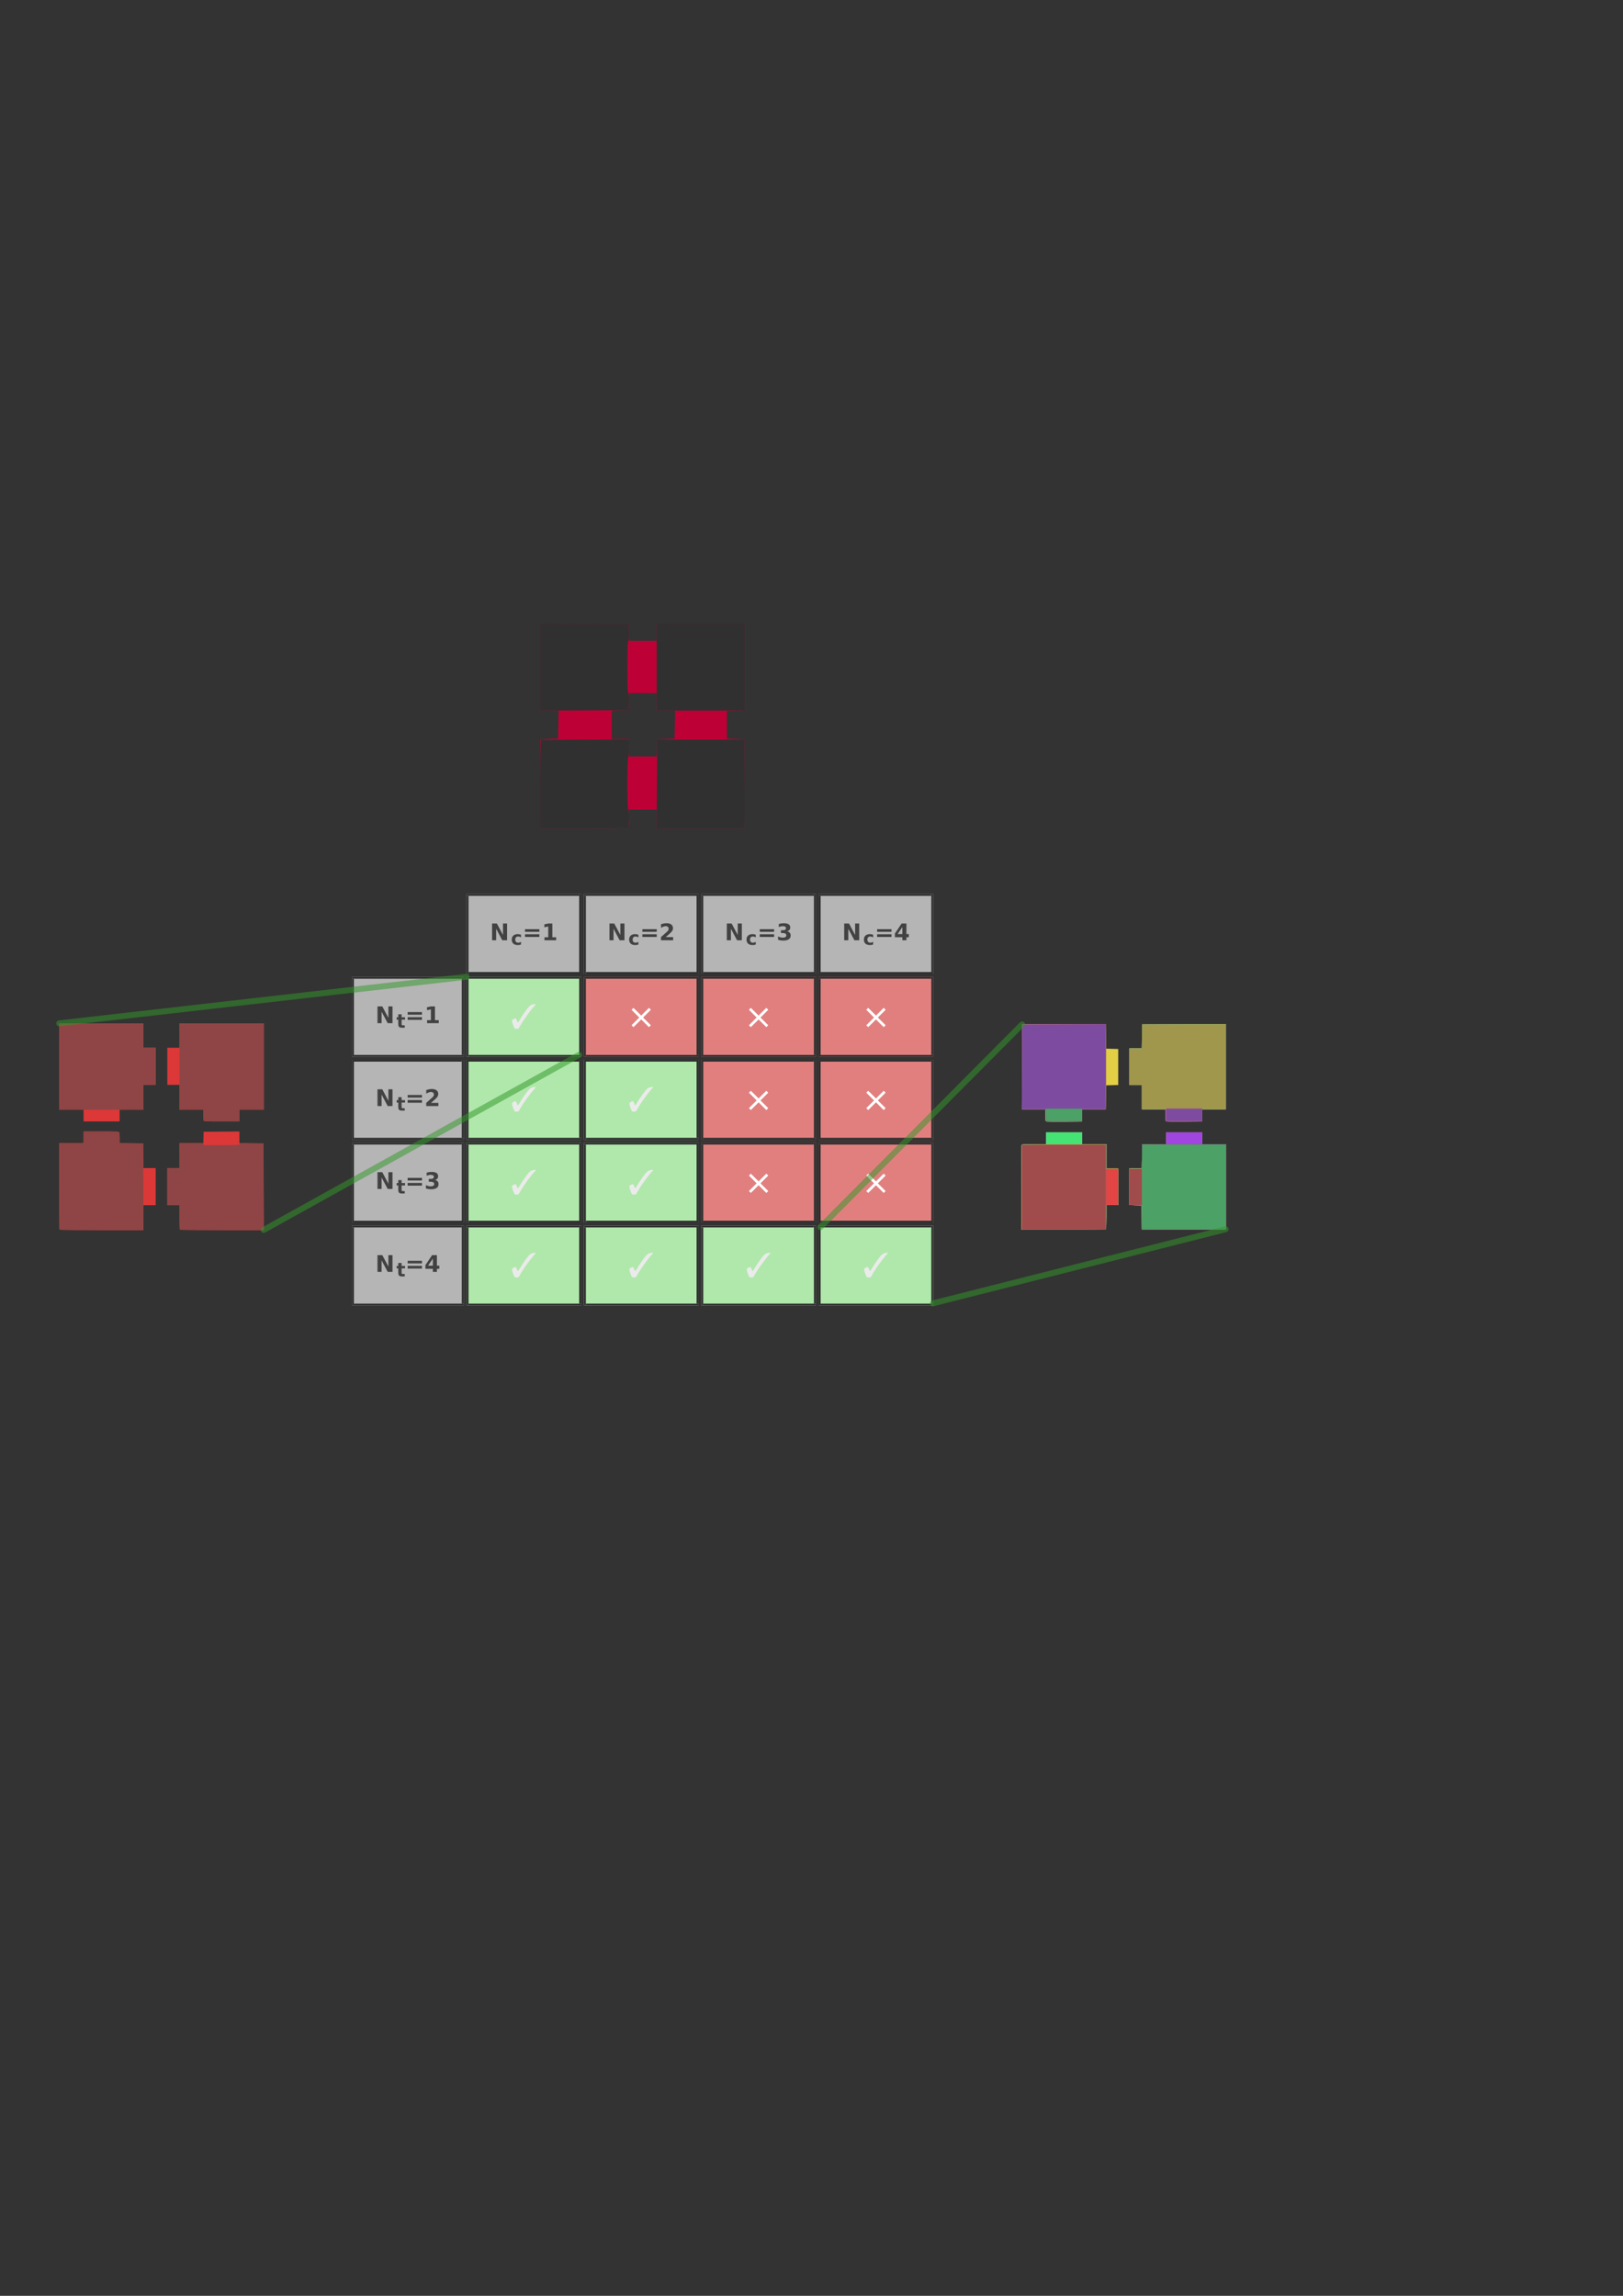 <?xml version="1.0" encoding="UTF-8" standalone="no"?>
<!-- Created with Inkscape (http://www.inkscape.org/) -->

<svg
   xmlns:dc="http://purl.org/dc/elements/1.1/"
   xmlns:cc="http://creativecommons.org/ns#"
   xmlns:rdf="http://www.w3.org/1999/02/22-rdf-syntax-ns#"
   xmlns:svg="http://www.w3.org/2000/svg"
   xmlns="http://www.w3.org/2000/svg"
   xmlns:xlink="http://www.w3.org/1999/xlink"
   xmlns:sodipodi="http://sodipodi.sourceforge.net/DTD/sodipodi-0.dtd"
   xmlns:inkscape="http://www.inkscape.org/namespaces/inkscape"
   width="210mm"
   height="297mm"
   viewBox="0 0 210 297"
   version="1.1"
   id="svg8"
   inkscape:version="0.92.4 (5da689c313, 2019-01-14)"
   sodipodi:docname="adressable.svg">
  <rect x="0" y="0" width="210" height="297" fill="#333333" stroke="none"/>
  <defs
     id="defs2">
    <g
       id="g923">
      <symbol
         id="glyph0-0"
         overflow="visible">
        <path
           id="path881"
           d="M 0.422 1.484 L 0.422 -5.922 L 4.625 -5.922 L 4.625 1.484 Z M 0.891 1.016 L 4.156 1.016 L 4.156 -5.453 L 0.891 -5.453 Z M 0.891 1.016 "
           style="stroke:none;" />
      </symbol>
      <symbol
         id="glyph0-1"
         overflow="visible">
        <path
           id="path884"
           d="M 0.766 -6.125 L 2.531 -6.125 L 4.766 -1.922 L 4.766 -6.125 L 6.266 -6.125 L 6.266 0 L 4.5 0 L 2.266 -4.203 L 2.266 0 L 0.766 0 Z M 0.766 -6.125 "
           style="stroke:none;" />
      </symbol>
      <symbol
         id="glyph0-2"
         overflow="visible">
        <path
           id="path887"
           d="M 0.891 -4.047 L 6.156 -4.047 L 6.156 -3.094 L 0.891 -3.094 Z M 0.891 -2.188 L 6.156 -2.188 L 6.156 -1.203 L 0.891 -1.203 Z M 0.891 -2.188 "
           style="stroke:none;" />
      </symbol>
      <symbol
         id="glyph0-3"
         overflow="visible">
        <path
           id="path890"
           d="M 0.984 -1.094 L 2.375 -1.094 L 2.375 -5.047 L 0.953 -4.75 L 0.953 -5.828 L 2.375 -6.125 L 3.875 -6.125 L 3.875 -1.094 L 5.266 -1.094 L 5.266 0 L 0.984 0 Z M 0.984 -1.094 "
           style="stroke:none;" />
      </symbol>
      <symbol
         id="glyph0-4"
         overflow="visible">
        <path
           id="path893"
           d="M 2.422 -1.156 L 5.125 -1.156 L 5.125 0 L 0.672 0 L 0.672 -1.156 L 2.906 -3.141 C 3.102 -3.316 3.25 -3.488 3.344 -3.656 C 3.438 -3.832 3.484 -4.016 3.484 -4.203 C 3.484 -4.492 3.383 -4.723 3.188 -4.891 C 3 -5.066 2.75 -5.156 2.438 -5.156 C 2.188 -5.156 1.914 -5.102 1.625 -5 C 1.332 -4.895 1.02 -4.738 0.688 -4.531 L 0.688 -5.875 C 1.039 -5.988 1.391 -6.078 1.734 -6.141 C 2.078 -6.203 2.422 -6.234 2.766 -6.234 C 3.492 -6.234 4.062 -6.07 4.469 -5.75 C 4.875 -5.426 5.078 -4.977 5.078 -4.406 C 5.078 -4.07 4.988 -3.758 4.812 -3.469 C 4.645 -3.176 4.285 -2.789 3.734 -2.312 Z M 2.422 -1.156 "
           style="stroke:none;" />
      </symbol>
      <symbol
         id="glyph0-5"
         overflow="visible">
        <path
           id="path896"
           d="M 3.922 -3.297 C 4.328 -3.191 4.641 -3.008 4.859 -2.75 C 5.078 -2.488 5.188 -2.148 5.188 -1.734 C 5.188 -1.129 4.953 -0.664 4.484 -0.344 C 4.016 -0.031 3.336 0.125 2.453 0.125 C 2.129 0.125 1.812 0.098 1.5 0.047 C 1.188 -0.004 0.875 -0.082 0.562 -0.188 L 0.562 -1.406 C 0.852 -1.258 1.145 -1.145 1.438 -1.062 C 1.727 -0.988 2.016 -0.953 2.297 -0.953 C 2.723 -0.953 3.047 -1.023 3.266 -1.172 C 3.484 -1.316 3.594 -1.523 3.594 -1.797 C 3.594 -2.078 3.477 -2.285 3.25 -2.422 C 3.031 -2.566 2.695 -2.641 2.25 -2.641 L 1.609 -2.641 L 1.609 -3.672 L 2.281 -3.672 C 2.676 -3.672 2.969 -3.727 3.156 -3.844 C 3.352 -3.969 3.453 -4.16 3.453 -4.422 C 3.453 -4.66 3.359 -4.844 3.172 -4.969 C 2.984 -5.094 2.719 -5.156 2.375 -5.156 C 2.113 -5.156 1.852 -5.125 1.594 -5.062 C 1.332 -5.008 1.078 -4.926 0.828 -4.812 L 0.828 -5.969 C 1.141 -6.062 1.445 -6.129 1.75 -6.172 C 2.062 -6.211 2.363 -6.234 2.656 -6.234 C 3.445 -6.234 4.039 -6.102 4.438 -5.844 C 4.832 -5.582 5.031 -5.191 5.031 -4.672 C 5.031 -4.305 4.938 -4.008 4.75 -3.781 C 4.562 -3.551 4.285 -3.391 3.922 -3.297 Z M 3.922 -3.297 "
           style="stroke:none;" />
      </symbol>
      <symbol
         id="glyph0-6"
         overflow="visible">
        <path
           id="path899"
           d="M 3.094 -4.828 L 1.359 -2.266 L 3.094 -2.266 Z M 2.828 -6.125 L 4.594 -6.125 L 4.594 -2.266 L 5.469 -2.266 L 5.469 -1.109 L 4.594 -1.109 L 4.594 0 L 3.094 0 L 3.094 -1.109 L 0.375 -1.109 L 0.375 -2.469 Z M 2.828 -6.125 "
           style="stroke:none;" />
      </symbol>
      <symbol
         id="glyph1-0"
         overflow="visible">
        <path
           id="path902"
           d="M 0.344 1.234 L 0.344 -4.938 L 3.844 -4.938 L 3.844 1.234 Z M 0.734 0.844 L 3.453 0.844 L 3.453 -4.547 L 0.734 -4.547 Z M 0.734 0.844 "
           style="stroke:none;" />
      </symbol>
      <symbol
         id="glyph1-1"
         overflow="visible">
        <path
           id="path905"
           d="M 3.688 -3.703 L 3.688 -2.703 C 3.52 -2.816 3.348 -2.898 3.172 -2.953 C 3.004 -3.016 2.832 -3.047 2.656 -3.047 C 2.312 -3.047 2.047 -2.945 1.859 -2.75 C 1.672 -2.551 1.578 -2.27 1.578 -1.906 C 1.578 -1.551 1.672 -1.273 1.859 -1.078 C 2.047 -0.879 2.312 -0.781 2.656 -0.781 C 2.852 -0.781 3.035 -0.805 3.203 -0.859 C 3.379 -0.922 3.539 -1.004 3.688 -1.109 L 3.688 -0.109 C 3.488 -0.035 3.289 0.016 3.094 0.047 C 2.895 0.078 2.695 0.094 2.5 0.094 C 1.812 0.094 1.27 -0.082 0.875 -0.438 C 0.488 -0.789 0.297 -1.281 0.297 -1.906 C 0.297 -2.539 0.488 -3.035 0.875 -3.391 C 1.27 -3.742 1.812 -3.922 2.5 -3.922 C 2.707 -3.922 2.906 -3.898 3.094 -3.859 C 3.289 -3.828 3.488 -3.773 3.688 -3.703 Z M 3.688 -3.703 "
           style="stroke:none;" />
      </symbol>
      <symbol
         id="glyph1-2"
         overflow="visible">
        <path
           id="path908"
           d="M 1.922 -4.922 L 1.922 -3.828 L 3.188 -3.828 L 3.188 -2.953 L 1.922 -2.953 L 1.922 -1.328 C 1.922 -1.148 1.957 -1.031 2.031 -0.969 C 2.102 -0.906 2.242 -0.875 2.453 -0.875 L 3.078 -0.875 L 3.078 0 L 2.031 0 C 1.551 0 1.207 -0.098 1 -0.297 C 0.801 -0.504 0.703 -0.848 0.703 -1.328 L 0.703 -2.953 L 0.094 -2.953 L 0.094 -3.828 L 0.703 -3.828 L 0.703 -4.922 Z M 1.922 -4.922 "
           style="stroke:none;" />
      </symbol>
      <symbol
         id="glyph2-0"
         overflow="visible">
        <path
           id="path911"
           d="M 3.641 -8.516 C 4.273 -8.516 4.816 -8.332 5.266 -7.969 C 5.723 -7.613 5.953 -7.145 5.953 -6.562 C 5.953 -6.258 5.879 -5.945 5.734 -5.625 C 5.598 -5.312 5.457 -5.055 5.312 -4.859 C 5.164 -4.672 4.941 -4.383 4.641 -4 C 4.211 -3.469 3.938 -2.82 3.812 -2.062 L 3.609 -2.062 C 3.609 -2.219 3.613 -2.363 3.625 -2.5 C 3.633 -2.633 3.656 -2.773 3.688 -2.922 C 3.719 -3.066 3.742 -3.176 3.766 -3.25 C 3.785 -3.32 3.828 -3.441 3.891 -3.609 C 3.953 -3.773 3.988 -3.879 4 -3.922 C 4.02 -3.973 4.078 -4.094 4.172 -4.281 C 4.266 -4.477 4.316 -4.602 4.328 -4.656 C 4.641 -5.375 4.797 -6.031 4.797 -6.625 C 4.797 -7.039 4.66 -7.395 4.391 -7.688 C 4.129 -7.988 3.812 -8.141 3.438 -8.141 C 3.125 -8.141 2.844 -8.055 2.594 -7.891 C 2.352 -7.734 2.234 -7.555 2.234 -7.359 C 2.234 -7.273 2.312 -7.133 2.469 -6.938 C 2.633 -6.738 2.719 -6.566 2.719 -6.422 C 2.719 -6.273 2.672 -6.148 2.578 -6.047 C 2.484 -5.953 2.359 -5.906 2.203 -5.906 C 1.797 -5.906 1.594 -6.164 1.594 -6.688 C 1.594 -7.207 1.785 -7.641 2.172 -7.984 C 2.566 -8.336 3.055 -8.516 3.641 -8.516 Z M 3.734 -1.25 C 3.91 -1.25 4.066 -1.176 4.203 -1.031 C 4.336 -0.895 4.406 -0.734 4.406 -0.547 C 4.406 -0.359 4.336 -0.203 4.203 -0.078 C 4.078 0.035 3.914 0.094 3.719 0.094 C 3.531 0.094 3.375 0.035 3.25 -0.078 C 3.125 -0.203 3.062 -0.359 3.062 -0.547 C 3.062 -0.742 3.125 -0.91 3.25 -1.047 C 3.375 -1.18 3.535 -1.25 3.734 -1.25 Z M 7.125 -9.438 L 7.125 0.891 L 0.422 0.891 L 0.422 -9.438 Z M 6.516 -8.922 L 1.047 -8.922 L 1.047 0.484 L 6.516 0.484 Z M 6.516 -8.922 "
           style="stroke:none;" />
      </symbol>
      <symbol
         id="glyph2-1"
         overflow="visible">
        <path
           id="path914"
           d="M 0.422 -2.781 C 0.422 -3 0.582 -3.191 0.906 -3.359 C 1.227 -3.535 1.488 -3.625 1.688 -3.625 C 1.812 -3.625 1.91 -3.539 1.984 -3.375 L 2.344 -2.484 C 2.426 -2.273 2.508 -2.172 2.594 -2.172 C 2.656 -2.172 2.758 -2.297 2.906 -2.547 C 3.613 -3.734 4.352 -4.875 5.125 -5.969 C 5.895 -7.07 6.523 -7.844 7.016 -8.281 C 7.223 -8.469 7.516 -8.613 7.891 -8.719 C 8.273 -8.82 8.656 -8.875 9.031 -8.875 L 9.078 -8.875 L 9.078 -8.672 C 8.141 -7.672 7.051 -6.312 5.812 -4.594 C 4.582 -2.875 3.629 -1.383 2.953 -0.125 C 2.879 0 2.785 0.078 2.672 0.109 C 2.555 0.148 2.344 0.172 2.031 0.172 C 1.77 0.172 1.598 0.156 1.516 0.125 C 1.441 0.102 1.379 0.047 1.328 -0.047 C 1.098 -0.516 0.891 -1.02 0.703 -1.562 C 0.516 -2.113 0.422 -2.52 0.422 -2.781 Z M 0.422 -2.781 "
           style="stroke:none;" />
      </symbol>
      <symbol
         id="glyph3-0"
         overflow="visible">
        <path
           id="path917"
           d="M 0.625 2.219 L 0.625 -8.875 L 6.922 -8.875 L 6.922 2.219 Z M 1.328 1.531 L 6.219 1.531 L 6.219 -8.172 L 1.328 -8.172 Z M 1.328 1.531 "
           style="stroke:none;" />
      </symbol>
      <symbol
         id="glyph3-1"
         overflow="visible">
        <path
           id="path920"
           d="M 8.812 -6.781 L 5.969 -3.938 L 8.812 -1.109 L 8.109 -0.422 L 5.281 -3.25 L 2.438 -0.422 L 1.734 -1.109 L 4.562 -3.938 L 1.734 -6.781 L 2.438 -7.484 L 5.281 -4.656 L 8.109 -7.484 Z M 8.812 -6.781 "
           style="stroke:none;" />
      </symbol>
    </g>
  </defs>
  <sodipodi:namedview
     id="base"
     pagecolor="#ffffff"
     bordercolor="#666666"
     borderopacity="1.0"
     inkscape:pageopacity="0.0"
     inkscape:pageshadow="2"
     inkscape:zoom="1.979899"
     inkscape:cx="419.31116"
     inkscape:cy="578.26544"
     inkscape:document-units="mm"
     inkscape:current-layer="g1229"
     showgrid="false"
     inkscape:window-width="1920"
     inkscape:window-height="1043"
     inkscape:window-x="295"
     inkscape:window-y="1440"
     inkscape:window-maximized="1" />
  <g
     inkscape:label="Layer 1"
     inkscape:groupmode="layer"
     id="layer1">
    <g
       id="surface6486"
       transform="matrix(0.353,0,0,0.353,69.895,80.647)">
      <path
         id="path815"
         d="M 0,58.863 V 42.73 l 0.758,-0.176 c 0.414,-0.094 1.891,-0.211 3.277,-0.258 l 2.523,-0.086 0.094,-5.129 0.09,-5.129 H 0 V 0 l 16.227,0.086 16.227,0.09 0.098,3.109 0.094,3.109 H 42.711 V 0.008 h 32.281 V 31.93 l -3.277,0.098 -3.277,0.094 v 10.09 l 3.191,0.168 3.195,0.168 0.09,16.227 L 75,75 H 42.711 V 68.273 H 32.621 v 2.715 C 32.621,75.438 34.434,75 15.961,75 H 0 Z m 42.781,-13.203 0.098,-3.113 3.191,-0.168 3.195,-0.168 0.188,-10.258 H 42.711 V 25.566 H 32.645 l -0.094,3.109 -0.098,3.109 -3.113,0.098 -3.109,0.098 v 10.398 h 6.391 v 6.391 h 10.062 z m 0,0"
         style="fill:#bd0035;fill-opacity:1;fill-rule:nonzero;stroke:none"
         inkscape:connector-curvature="0" />
      <path
         id="path817"
         d="M 0,58.859 C 0,49.98 0.113,42.703 0.254,42.688 0.391,42.672 7.73,42.637 16.562,42.605 l 16.059,-0.059 v 3.09 c 0,1.703 -0.152,3.188 -0.336,3.301 -0.461,0.285 -0.461,19.336 0,19.336 0.449,0 0.438,5.234 -0.012,6.074 C 31.938,74.98 31.398,75 15.961,75 H 0 Z m 42.789,-0.066 0.09,-16.207 H 74.824 L 74.914,58.793 75,75 H 42.703 Z M 0,15.98 V 0 l 16.227,0.086 16.227,0.09 0.098,3.109 c 0.059,1.988 -0.031,3.109 -0.254,3.109 -0.234,0 -0.348,3.188 -0.348,9.586 0,6.395 0.113,9.586 0.348,9.586 0.223,0 0.312,1.121 0.254,3.109 L 32.453,31.785 16.227,31.875 0,31.961 Z m 42.711,0 V 0.008 h 32.281 V 31.953 h -32.281 z m 0,0"
         style="fill:#303030;fill-opacity:1;fill-rule:nonzero;stroke:none"
         inkscape:connector-curvature="0" />
    </g>
    <g
       id="surface7819"
       transform="matrix(0.353,0,0,0.353,7.658,132.386)">
      <path
         id="path831"
         d="M 0.129,75.645 C 0.059,75.574 0,68.406 0,59.715 V 43.91 h 8.938 v -4.273 h 6.488 c 5.738,0 6.5,0.035 6.605,0.309 0.066,0.168 0.117,1.129 0.117,2.133 v 1.824 l 4.324,0.055 4.324,0.051 0.051,4.516 0.051,4.52 h 4.465 v 13.602 h -4.469 V 75.773 H 15.574 c -8.422,0 -15.375,-0.059 -15.445,-0.129 z m 44.105,0 c -0.07,-0.07 -0.129,-2.125 -0.129,-4.566 v -4.434 h -4.469 V 53.043 h 4.469 v -9.133 h 8.73 l 0.055,-2.09 0.055,-2.086 6.559,-0.051 6.555,-0.051 v 4.27 l 4.422,0.055 4.422,0.051 L 74.949,59.891 75,75.773 H 59.684 c -8.426,0 -15.379,-0.059 -15.449,-0.129 z M 8.938,33.809 V 31.672 H 0 V 0 h 30.895 v 8.938 h 4.469 v 13.602 h -4.469 v 9.133 h -8.746 v 4.273 H 8.938 Z m 44.027,1.828 C 52.902,35.469 52.848,34.508 52.848,33.5 v -1.828 h -8.742 v -9.133 h -4.469 V 8.938 h 4.469 V 0 h 30.891 v 31.672 h -8.938 v 4.273 h -6.488 c -5.734,0 -6.5,-0.035 -6.605,-0.309 z m 0,0"
         style="fill:#dc3838;fill-opacity:1;fill-rule:nonzero;stroke:none"
         inkscape:connector-curvature="0" />
      <path
         id="path833"
         d="M 0.129,75.645 C 0.059,75.574 0,68.406 0,59.715 V 43.91 h 8.938 v -4.273 h 6.488 c 5.738,0 6.5,0.035 6.605,0.309 0.066,0.168 0.117,1.129 0.117,2.133 v 1.824 l 4.324,0.055 4.324,0.051 0.047,15.883 0.051,15.883 h -15.316 c -8.426,0 -15.379,-0.059 -15.449,-0.129 z m 44.105,0 c -0.07,-0.07 -0.129,-2.125 -0.129,-4.566 v -4.434 h -4.469 V 53.043 h 4.469 v -9.133 h 4.371 c 4.25,0 4.371,0.012 4.371,0.391 0,0.387 0.098,0.391 6.656,0.34 6.227,-0.047 6.652,-0.07 6.625,-0.395 C 66.105,43.926 66.395,43.906 70.5,43.957 l 4.402,0.051 0.047,15.883 L 75,75.773 H 59.684 c -8.426,0 -15.379,-0.059 -15.449,-0.129 z M 52.965,35.637 C 52.902,35.469 52.848,34.508 52.848,33.5 V 31.672 H 44.105 V 0 h 30.891 v 31.672 h -8.938 v 4.273 h -6.488 c -5.734,0 -6.5,-0.035 -6.605,-0.309 z M 0,15.836 V 0 h 30.895 v 8.938 h 4.469 v 13.602 h -4.469 v 9.133 H 0 Z m 0,0"
         style="fill:#8f4545;fill-opacity:1;fill-rule:nonzero;stroke:none"
         inkscape:connector-curvature="0" />
    </g>
    <g
       id="surface9039"
       transform="matrix(0.353,0,0,0.353,132.132,132.482)">
      <path
         id="path847"
         d="M 0,59.977 C 0,51.586 0.062,44.559 0.137,44.359 0.258,44.051 0.875,44 4.699,44 H 9.117 V 39.668 H 22.34 V 44 h 8.891 v 8.891 H 35.562 v 13.449 h -4.332 v 4.086 c 0,2.246 -0.062,4.246 -0.137,4.445 -0.125,0.324 -1.715,0.359 -15.617,0.359 H 0 Z m 44.172,10.867 -0.062,-4.391 -2.223,-0.062 -2.223,-0.066 v -13.434 h 4.551 l 0.062,-4.387 0.062,-4.391 4.387,-0.062 4.391,-0.059 v -4.324 h 13.219 V 44 H 75 V 75.23 H 44.234 Z M 9.047,35.645 C 8.961,35.559 8.891,34.531 8.891,33.363 V 31.234 H 0.227 L 0.344,0.117 30.992,0 l 0.125,9.008 2.223,0.066 2.223,0.062 v 13.191 l -2.223,0.062 -2.223,0.066 -0.062,4.391 -0.062,4.387 h -8.637 l -0.062,2.223 -0.066,2.223 -6.512,0.059 c -3.582,0.035 -6.582,-0.008 -6.668,-0.094 z m 43.996,0 c -0.086,-0.086 -0.156,-1.113 -0.156,-2.281 V 31.234 H 44.227 V 22.344 h -4.562 V 8.895 h 4.551 l 0.062,-4.391 0.062,-4.387 L 59.668,0.059 75,0 v 31.234 h -8.645 l -0.133,4.445 -6.512,0.059 c -3.582,0.035 -6.582,-0.008 -6.668,-0.094 z m 0,0"
         style="fill:#e3cf45;fill-opacity:1;fill-rule:nonzero;stroke:none"
         inkscape:connector-curvature="0" />
      <path
         id="path849"
         d="M 0,59.977 C 0,51.586 0.062,44.559 0.137,44.359 0.258,44.051 0.875,44 4.699,44 H 9.117 V 39.668 H 22.34 V 44 h 8.891 v 9.117 H 35.562 v 13.223 h -4.332 v 4.086 c 0,2.246 -0.062,4.246 -0.137,4.445 -0.125,0.324 -1.715,0.359 -15.617,0.359 H 0 Z m 44.172,10.867 -0.062,-4.391 -2.223,-0.062 -2.223,-0.066 v -13.434 h 4.551 l 0.062,-4.387 0.062,-4.391 4.387,-0.062 4.391,-0.059 v -4.324 h 13.219 V 44 H 75 V 75.23 H 44.234 Z M 9.047,35.645 C 8.961,35.559 8.891,34.531 8.891,33.363 V 31.234 H 0.227 L 0.344,0.117 30.938,0 31.102,7.891 c 0.094,4.336 0.094,11.367 0,15.617 L 30.938,31.234 h -8.582 l -0.062,2.223 -0.066,2.223 -6.512,0.059 c -3.582,0.035 -6.582,-0.008 -6.668,-0.094 z m 43.996,0 c -0.086,-0.086 -0.156,-1.113 -0.156,-2.281 V 31.234 H 44.227 V 22.344 h -4.562 V 8.895 h 4.551 l 0.062,-4.391 0.062,-4.387 L 59.668,0.059 75,0 v 31.234 h -8.645 l -0.133,4.445 -6.512,0.059 c -3.582,0.035 -6.582,-0.008 -6.668,-0.094 z m 0,0"
         style="fill:#a145e1;fill-opacity:1;fill-rule:nonzero;stroke:none"
         inkscape:connector-curvature="0" />
      <path
         id="path851"
         d="M 0,59.977 C 0,51.586 0.062,44.559 0.137,44.359 0.258,44.051 0.875,44 4.699,44 H 9.117 V 39.668 H 22.34 V 44 h 8.891 v 9.117 H 35.562 v 13.223 h -4.332 v 4.086 c 0,2.246 -0.062,4.246 -0.137,4.445 -0.125,0.324 -1.715,0.359 -15.617,0.359 H 0 Z m 44.172,10.867 -0.062,-4.391 -2.223,-0.062 -2.223,-0.066 v -13.434 h 4.551 l 0.062,-4.387 0.062,-4.391 15.328,-0.059 L 75,43.996 V 75.23 H 44.234 Z M 9.047,35.645 C 8.961,35.559 8.891,34.531 8.891,33.363 V 31.234 H 0.227 L 0.344,0.117 30.938,0 31.102,7.891 c 0.094,4.336 0.094,11.367 0,15.617 L 30.938,31.234 h -8.582 l -0.062,2.223 -0.066,2.223 -6.512,0.059 c -3.582,0.035 -6.582,-0.008 -6.668,-0.094 z M 53.117,33.398 V 31.234 H 44.227 V 22.344 h -4.562 V 8.895 h 4.551 l 0.062,-4.391 0.062,-4.387 L 59.668,0.059 75,0 v 31.234 h -8.664 v 4.332 h -13.219 z m 0,0"
         style="fill:#45e373;fill-opacity:1;fill-rule:nonzero;stroke:none"
         inkscape:connector-curvature="0" />
      <path
         id="path853"
         d="M 0,59.977 C 0,51.586 0.062,44.559 0.137,44.359 0.262,44.035 1.852,44 15.754,44 h 15.477 v 9.117 H 35.562 v 13.223 h -4.332 v 4.086 c 0,2.246 -0.062,4.246 -0.137,4.445 -0.125,0.324 -1.715,0.359 -15.617,0.359 H 0 Z m 44.172,10.867 -0.062,-4.391 -2.223,-0.062 -2.223,-0.066 v -13.434 h 4.551 l 0.062,-4.387 0.062,-4.391 15.328,-0.059 L 75,43.996 V 75.23 H 44.234 Z M 9.047,35.645 C 8.961,35.559 8.891,34.531 8.891,33.363 V 31.234 H 0.227 L 0.344,0.117 30.938,0 31.102,7.891 c 0.094,4.336 0.094,11.367 0,15.617 L 30.938,31.234 h -8.582 l -0.062,2.223 -0.066,2.223 -6.512,0.059 c -3.582,0.035 -6.582,-0.008 -6.668,-0.094 z M 53.117,33.398 V 31.234 H 44.227 V 22.344 h -4.562 V 8.895 h 4.551 l 0.062,-4.391 0.062,-4.387 L 59.668,0.059 75,0 v 31.234 h -8.664 v 4.332 h -13.219 z m 0,0"
         style="fill:#a1974c;fill-opacity:1;fill-rule:nonzero;stroke:none"
         inkscape:connector-curvature="0" />
      <path
         id="path855"
         d="M 0.227,59.73 V 44.227 h 30.777 v 8.891 H 35.562 v 13.223 h -4.559 v 8.891 H 0.227 Z m 44,11.055 v -4.445 h -4.562 V 53.117 h 4.551 l 0.062,-4.5 0.062,-4.504 15.328,-0.059 L 75,43.996 V 75.23 H 44.227 Z M 9.117,33.398 V 31.234 H 0.227 L 0.344,0.117 15.672,0.059 31.004,0 v 31.234 h -8.664 v 4.332 H 9.117 Z m 44,-0.113 v -2.277 h 13.219 v 4.559 h -13.219 z m 0,0"
         style="fill:#e34545;fill-opacity:1;fill-rule:nonzero;stroke:none"
         inkscape:connector-curvature="0" />
      <path
         id="path857"
         d="M 0.227,59.73 V 44.227 H 31.004 V 75.23 H 0.227 Z m 44,11.055 v -4.445 h -4.562 V 53.117 h 4.551 l 0.062,-4.5 0.062,-4.504 15.328,-0.059 L 75,43.996 V 75.23 H 44.227 Z M 9.117,33.398 V 31.234 H 0.227 L 0.344,0.117 15.672,0.059 31.004,0 v 31.234 h -8.664 v 4.332 H 9.117 Z m 44,-0.113 v -2.277 h 13.219 v 4.559 h -13.219 z m 0,0"
         style="fill:#7d4ca1;fill-opacity:1;fill-rule:nonzero;stroke:none"
         inkscape:connector-curvature="0" />
      <path
         id="path859"
         d="M 0.227,59.73 V 44.227 H 31.004 V 75.23 H 0.227 Z m 44,11.055 v -4.445 h -4.562 V 53.117 h 4.551 l 0.062,-4.5 0.062,-4.504 15.328,-0.008 L 75,44.098 V 75.23 H 44.227 Z m -35.109,-37.5 v -2.277 h 13.223 v 4.559 H 9.117 Z m 0,0"
         style="fill:#4ca166;fill-opacity:1;fill-rule:nonzero;stroke:none"
         inkscape:connector-curvature="0" />
      <path
         id="path861"
         d="M 0.227,59.73 V 44.227 H 31.004 V 75.23 H 0.227 Z m 39.438,0 v -6.613 h 4.562 v 13.223 h -4.562 z m 0,0"
         style="fill:#a14c4c;fill-opacity:1;fill-rule:nonzero;stroke:none"
         inkscape:connector-curvature="0" />
    </g>
    <g
       id="surface34702"
       transform="matrix(0.353,0,0,0.353,45.546,115.642)">
      <path
         id="path927"
         d="M 42,29.328 H 83.973 V 0 H 42 Z m 0,0"
         style="fill:#b5b5b5;fill-opacity:1;fill-rule:nonzero;stroke:none"
         inkscape:connector-curvature="0" />
      <path
         id="path929"
         d="M 42,0.699 H 83.273 V 0 H 42 Z m 0,0"
         style="fill:#2e2e2e;fill-opacity:1;fill-rule:nonzero;stroke:none"
         inkscape:connector-curvature="0" />
      <path
         id="path931"
         d="m 83.273,28.629 h 0.699 V 0 h -0.699 z m 0,0"
         style="fill:#2e2e2e;fill-opacity:1;fill-rule:nonzero;stroke:none"
         inkscape:connector-curvature="0" />
      <path
         id="path933"
         d="M 42.699,29.332 H 83.973 V 28.633 H 42.699 Z m 0,0"
         style="fill:#2e2e2e;fill-opacity:1;fill-rule:nonzero;stroke:none"
         inkscape:connector-curvature="0" />
      <path
         id="path935"
         d="m 42,29.332 h 0.699 V 0.703 H 42 Z m 0,0"
         style="fill:#2e2e2e;fill-opacity:1;fill-rule:nonzero;stroke:none"
         inkscape:connector-curvature="0" />
      <path
         id="path937"
         d="M 85.023,29.328 H 126.996 V 0 H 85.023 Z m 0,0"
         style="fill:#b5b5b5;fill-opacity:1;fill-rule:nonzero;stroke:none"
         inkscape:connector-curvature="0" />
      <path
         id="path939"
         d="M 85.023,0.699 H 126.297 V 0 H 85.023 Z m 0,0"
         style="fill:#2e2e2e;fill-opacity:1;fill-rule:nonzero;stroke:none"
         inkscape:connector-curvature="0" />
      <path
         id="path941"
         d="m 126.297,28.629 h 0.699 V 0 h -0.699 z m 0,0"
         style="fill:#2e2e2e;fill-opacity:1;fill-rule:nonzero;stroke:none"
         inkscape:connector-curvature="0" />
      <path
         id="path943"
         d="M 85.723,29.332 H 126.996 V 28.633 H 85.723 Z m 0,0"
         style="fill:#2e2e2e;fill-opacity:1;fill-rule:nonzero;stroke:none"
         inkscape:connector-curvature="0" />
      <path
         id="path945"
         d="m 85.023,29.332 h 0.699 V 0.703 h -0.699 z m 0,0"
         style="fill:#2e2e2e;fill-opacity:1;fill-rule:nonzero;stroke:none"
         inkscape:connector-curvature="0" />
      <path
         id="path947"
         d="m 128.047,29.328 h 41.973 V 0 h -41.973 z m 0,0"
         style="fill:#b5b5b5;fill-opacity:1;fill-rule:nonzero;stroke:none"
         inkscape:connector-curvature="0" />
      <path
         id="path949"
         d="m 128.047,0.699 h 41.273 V 0 h -41.273 z m 0,0"
         style="fill:#2e2e2e;fill-opacity:1;fill-rule:nonzero;stroke:none"
         inkscape:connector-curvature="0" />
      <path
         id="path951"
         d="m 169.32,28.629 h 0.699 V 0 h -0.699 z m 0,0"
         style="fill:#2e2e2e;fill-opacity:1;fill-rule:nonzero;stroke:none"
         inkscape:connector-curvature="0" />
      <path
         id="path953"
         d="m 128.746,29.332 h 41.273 v -0.699 h -41.273 z m 0,0"
         style="fill:#2e2e2e;fill-opacity:1;fill-rule:nonzero;stroke:none"
         inkscape:connector-curvature="0" />
      <path
         id="path955"
         d="m 128.047,29.332 h 0.699 V 0.703 h -0.699 z m 0,0"
         style="fill:#2e2e2e;fill-opacity:1;fill-rule:nonzero;stroke:none"
         inkscape:connector-curvature="0" />
      <path
         id="path957"
         d="m 171.07,29.328 h 41.973 V 0 h -41.973 z m 0,0"
         style="fill:#b5b5b5;fill-opacity:1;fill-rule:nonzero;stroke:none"
         inkscape:connector-curvature="0" />
      <path
         id="path959"
         d="m 171.07,0.699 h 41.273 V 0 h -41.273 z m 0,0"
         style="fill:#2e2e2e;fill-opacity:1;fill-rule:nonzero;stroke:none"
         inkscape:connector-curvature="0" />
      <path
         id="path961"
         d="m 212.344,28.629 h 0.699 V 0 h -0.699 z m 0,0"
         style="fill:#2e2e2e;fill-opacity:1;fill-rule:nonzero;stroke:none"
         inkscape:connector-curvature="0" />
      <path
         id="path963"
         d="m 171.77,29.332 h 41.273 v -0.699 h -41.273 z m 0,0"
         style="fill:#2e2e2e;fill-opacity:1;fill-rule:nonzero;stroke:none"
         inkscape:connector-curvature="0" />
      <path
         id="path965"
         d="m 171.07,29.332 h 0.699 V 0.703 h -0.699 z m 0,0"
         style="fill:#2e2e2e;fill-opacity:1;fill-rule:nonzero;stroke:none"
         inkscape:connector-curvature="0" />
      <path
         id="path967"
         d="M 0,59.711 H 40.949 V 30.383 H 0 Z m 0,0"
         style="fill:#b5b5b5;fill-opacity:1;fill-rule:nonzero;stroke:none"
         inkscape:connector-curvature="0" />
      <path
         id="path969"
         d="M 0,31.082 H 40.25 V 30.383 H 0 Z m 0,0"
         style="fill:#2e2e2e;fill-opacity:1;fill-rule:nonzero;stroke:none"
         inkscape:connector-curvature="0" />
      <path
         id="path971"
         d="m 40.25,59.012 h 0.699 V 30.383 H 40.25 Z m 0,0"
         style="fill:#2e2e2e;fill-opacity:1;fill-rule:nonzero;stroke:none"
         inkscape:connector-curvature="0" />
      <path
         id="path973"
         d="m 0.699,59.711 h 40.25 v -0.699 h -40.25 z m 0,0"
         style="fill:#2e2e2e;fill-opacity:1;fill-rule:nonzero;stroke:none"
         inkscape:connector-curvature="0" />
      <path
         id="path975"
         d="M 0,59.711 H 0.699 V 31.082 H 0 Z m 0,0"
         style="fill:#2e2e2e;fill-opacity:1;fill-rule:nonzero;stroke:none"
         inkscape:connector-curvature="0" />
      <path
         id="path977"
         d="M 42,59.711 H 83.973 V 30.383 H 42 Z m 0,0"
         style="fill:#b0e8ab;fill-opacity:1;fill-rule:nonzero;stroke:none"
         inkscape:connector-curvature="0" />
      <path
         id="path979"
         d="M 42,31.082 H 83.273 V 30.383 H 42 Z m 0,0"
         style="fill:#2e2e2e;fill-opacity:1;fill-rule:nonzero;stroke:none"
         inkscape:connector-curvature="0" />
      <path
         id="path981"
         d="m 83.273,59.012 h 0.699 V 30.383 h -0.699 z m 0,0"
         style="fill:#2e2e2e;fill-opacity:1;fill-rule:nonzero;stroke:none"
         inkscape:connector-curvature="0" />
      <path
         id="path983"
         d="M 42.699,59.711 H 83.973 V 59.012 H 42.699 Z m 0,0"
         style="fill:#2e2e2e;fill-opacity:1;fill-rule:nonzero;stroke:none"
         inkscape:connector-curvature="0" />
      <path
         id="path985"
         d="m 42,59.711 h 0.699 V 31.082 H 42 Z m 0,0"
         style="fill:#2e2e2e;fill-opacity:1;fill-rule:nonzero;stroke:none"
         inkscape:connector-curvature="0" />
      <path
         id="path987"
         d="M 85.023,59.711 H 126.996 V 30.383 H 85.023 Z m 0,0"
         style="fill:#e17f7f;fill-opacity:1;fill-rule:nonzero;stroke:none"
         inkscape:connector-curvature="0" />
      <path
         id="path989"
         d="M 85.023,31.082 H 126.297 V 30.383 H 85.023 Z m 0,0"
         style="fill:#2e2e2e;fill-opacity:1;fill-rule:nonzero;stroke:none"
         inkscape:connector-curvature="0" />
      <path
         id="path991"
         d="m 126.297,59.012 h 0.699 V 30.383 h -0.699 z m 0,0"
         style="fill:#2e2e2e;fill-opacity:1;fill-rule:nonzero;stroke:none"
         inkscape:connector-curvature="0" />
      <path
         id="path993"
         d="M 85.723,59.711 H 126.996 V 59.012 H 85.723 Z m 0,0"
         style="fill:#2e2e2e;fill-opacity:1;fill-rule:nonzero;stroke:none"
         inkscape:connector-curvature="0" />
      <path
         id="path995"
         d="m 85.023,59.711 h 0.699 V 31.082 h -0.699 z m 0,0"
         style="fill:#2e2e2e;fill-opacity:1;fill-rule:nonzero;stroke:none"
         inkscape:connector-curvature="0" />
      <path
         id="path997"
         d="m 128.047,59.711 h 41.973 V 30.383 h -41.973 z m 0,0"
         style="fill:#e17f7f;fill-opacity:1;fill-rule:nonzero;stroke:none"
         inkscape:connector-curvature="0" />
      <path
         id="path999"
         d="m 128.047,31.082 h 41.273 v -0.699 h -41.273 z m 0,0"
         style="fill:#2e2e2e;fill-opacity:1;fill-rule:nonzero;stroke:none"
         inkscape:connector-curvature="0" />
      <path
         id="path1001"
         d="m 169.32,59.012 h 0.699 V 30.383 h -0.699 z m 0,0"
         style="fill:#2e2e2e;fill-opacity:1;fill-rule:nonzero;stroke:none"
         inkscape:connector-curvature="0" />
      <path
         id="path1003"
         d="m 128.746,59.711 h 41.273 v -0.699 h -41.273 z m 0,0"
         style="fill:#2e2e2e;fill-opacity:1;fill-rule:nonzero;stroke:none"
         inkscape:connector-curvature="0" />
      <path
         id="path1005"
         d="m 128.047,59.711 h 0.699 V 31.082 h -0.699 z m 0,0"
         style="fill:#2e2e2e;fill-opacity:1;fill-rule:nonzero;stroke:none"
         inkscape:connector-curvature="0" />
      <path
         id="path1007"
         d="m 171.07,59.711 h 41.973 V 30.383 h -41.973 z m 0,0"
         style="fill:#e17f7f;fill-opacity:1;fill-rule:nonzero;stroke:none"
         inkscape:connector-curvature="0" />
      <path
         id="path1009"
         d="m 171.07,31.082 h 41.273 v -0.699 h -41.273 z m 0,0"
         style="fill:#2e2e2e;fill-opacity:1;fill-rule:nonzero;stroke:none"
         inkscape:connector-curvature="0" />
      <path
         id="path1011"
         d="m 212.344,59.012 h 0.699 V 30.383 h -0.699 z m 0,0"
         style="fill:#2e2e2e;fill-opacity:1;fill-rule:nonzero;stroke:none"
         inkscape:connector-curvature="0" />
      <path
         id="path1013"
         d="m 171.77,59.711 h 41.273 v -0.699 h -41.273 z m 0,0"
         style="fill:#2e2e2e;fill-opacity:1;fill-rule:nonzero;stroke:none"
         inkscape:connector-curvature="0" />
      <path
         id="path1015"
         d="m 171.07,59.711 h 0.699 V 31.082 h -0.699 z m 0,0"
         style="fill:#2e2e2e;fill-opacity:1;fill-rule:nonzero;stroke:none"
         inkscape:connector-curvature="0" />
      <path
         id="path1017"
         d="M 0,90.09 H 40.949 V 60.762 H 0 Z m 0,0"
         style="fill:#b5b5b5;fill-opacity:1;fill-rule:nonzero;stroke:none"
         inkscape:connector-curvature="0" />
      <path
         id="path1019"
         d="M 0,61.461 H 40.25 V 60.762 H 0 Z m 0,0"
         style="fill:#2e2e2e;fill-opacity:1;fill-rule:nonzero;stroke:none"
         inkscape:connector-curvature="0" />
      <path
         id="path1021"
         d="m 40.25,89.391 h 0.699 V 60.762 H 40.25 Z m 0,0"
         style="fill:#2e2e2e;fill-opacity:1;fill-rule:nonzero;stroke:none"
         inkscape:connector-curvature="0" />
      <path
         id="path1023"
         d="m 0.699,90.09 h 40.25 v -0.699 h -40.25 z m 0,0"
         style="fill:#2e2e2e;fill-opacity:1;fill-rule:nonzero;stroke:none"
         inkscape:connector-curvature="0" />
      <path
         id="path1025"
         d="M 0,90.09 H 0.699 V 61.461 H 0 Z m 0,0"
         style="fill:#2e2e2e;fill-opacity:1;fill-rule:nonzero;stroke:none"
         inkscape:connector-curvature="0" />
      <path
         id="path1027"
         d="M 42,90.09 H 83.973 V 60.762 H 42 Z m 0,0"
         style="fill:#b0e8ab;fill-opacity:1;fill-rule:nonzero;stroke:none"
         inkscape:connector-curvature="0" />
      <path
         id="path1029"
         d="M 42,61.461 H 83.273 V 60.762 H 42 Z m 0,0"
         style="fill:#2e2e2e;fill-opacity:1;fill-rule:nonzero;stroke:none"
         inkscape:connector-curvature="0" />
      <path
         id="path1031"
         d="m 83.273,89.391 h 0.699 V 60.762 h -0.699 z m 0,0"
         style="fill:#2e2e2e;fill-opacity:1;fill-rule:nonzero;stroke:none"
         inkscape:connector-curvature="0" />
      <path
         id="path1033"
         d="M 42.699,90.09 H 83.973 V 89.391 H 42.699 Z m 0,0"
         style="fill:#2e2e2e;fill-opacity:1;fill-rule:nonzero;stroke:none"
         inkscape:connector-curvature="0" />
      <path
         id="path1035"
         d="m 42,90.09 h 0.699 V 61.461 H 42 Z m 0,0"
         style="fill:#2e2e2e;fill-opacity:1;fill-rule:nonzero;stroke:none"
         inkscape:connector-curvature="0" />
      <path
         id="path1037"
         d="M 85.023,90.09 H 126.996 V 60.762 H 85.023 Z m 0,0"
         style="fill:#b0e8ab;fill-opacity:1;fill-rule:nonzero;stroke:none"
         inkscape:connector-curvature="0" />
      <path
         id="path1039"
         d="M 85.023,61.461 H 126.297 V 60.762 H 85.023 Z m 0,0"
         style="fill:#2e2e2e;fill-opacity:1;fill-rule:nonzero;stroke:none"
         inkscape:connector-curvature="0" />
      <path
         id="path1041"
         d="m 126.297,89.391 h 0.699 V 60.762 h -0.699 z m 0,0"
         style="fill:#2e2e2e;fill-opacity:1;fill-rule:nonzero;stroke:none"
         inkscape:connector-curvature="0" />
      <path
         id="path1043"
         d="M 85.723,90.09 H 126.996 V 89.391 H 85.723 Z m 0,0"
         style="fill:#2e2e2e;fill-opacity:1;fill-rule:nonzero;stroke:none"
         inkscape:connector-curvature="0" />
      <path
         id="path1045"
         d="m 85.023,90.09 h 0.699 V 61.461 h -0.699 z m 0,0"
         style="fill:#2e2e2e;fill-opacity:1;fill-rule:nonzero;stroke:none"
         inkscape:connector-curvature="0" />
      <path
         id="path1047"
         d="m 128.047,90.09 h 41.973 V 60.762 h -41.973 z m 0,0"
         style="fill:#e17f7f;fill-opacity:1;fill-rule:nonzero;stroke:none"
         inkscape:connector-curvature="0" />
      <path
         id="path1049"
         d="m 128.047,61.461 h 41.273 v -0.699 h -41.273 z m 0,0"
         style="fill:#2e2e2e;fill-opacity:1;fill-rule:nonzero;stroke:none"
         inkscape:connector-curvature="0" />
      <path
         id="path1051"
         d="m 169.32,89.391 h 0.699 V 60.762 h -0.699 z m 0,0"
         style="fill:#2e2e2e;fill-opacity:1;fill-rule:nonzero;stroke:none"
         inkscape:connector-curvature="0" />
      <path
         id="path1053"
         d="m 128.746,90.09 h 41.273 v -0.699 h -41.273 z m 0,0"
         style="fill:#2e2e2e;fill-opacity:1;fill-rule:nonzero;stroke:none"
         inkscape:connector-curvature="0" />
      <path
         id="path1055"
         d="m 128.047,90.09 h 0.699 V 61.461 h -0.699 z m 0,0"
         style="fill:#2e2e2e;fill-opacity:1;fill-rule:nonzero;stroke:none"
         inkscape:connector-curvature="0" />
      <path
         id="path1057"
         d="m 171.07,90.09 h 41.973 V 60.762 h -41.973 z m 0,0"
         style="fill:#e17f7f;fill-opacity:1;fill-rule:nonzero;stroke:none"
         inkscape:connector-curvature="0" />
      <path
         id="path1059"
         d="m 171.07,61.461 h 41.273 v -0.699 h -41.273 z m 0,0"
         style="fill:#2e2e2e;fill-opacity:1;fill-rule:nonzero;stroke:none"
         inkscape:connector-curvature="0" />
      <path
         id="path1061"
         d="m 212.344,89.391 h 0.699 V 60.762 h -0.699 z m 0,0"
         style="fill:#2e2e2e;fill-opacity:1;fill-rule:nonzero;stroke:none"
         inkscape:connector-curvature="0" />
      <path
         id="path1063"
         d="m 171.77,90.09 h 41.273 v -0.699 h -41.273 z m 0,0"
         style="fill:#2e2e2e;fill-opacity:1;fill-rule:nonzero;stroke:none"
         inkscape:connector-curvature="0" />
      <path
         id="path1065"
         d="m 171.07,90.09 h 0.699 V 61.461 h -0.699 z m 0,0"
         style="fill:#2e2e2e;fill-opacity:1;fill-rule:nonzero;stroke:none"
         inkscape:connector-curvature="0" />
      <path
         id="path1067"
         d="M 0,120.469 H 40.949 V 91.141 H 0 Z m 0,0"
         style="fill:#b5b5b5;fill-opacity:1;fill-rule:nonzero;stroke:none"
         inkscape:connector-curvature="0" />
      <path
         id="path1069"
         d="M 0,91.84 H 40.25 V 91.141 H 0 Z m 0,0"
         style="fill:#2e2e2e;fill-opacity:1;fill-rule:nonzero;stroke:none"
         inkscape:connector-curvature="0" />
      <path
         id="path1071"
         d="m 40.25,119.77 h 0.699 V 91.141 H 40.25 Z m 0,0"
         style="fill:#2e2e2e;fill-opacity:1;fill-rule:nonzero;stroke:none"
         inkscape:connector-curvature="0" />
      <path
         id="path1073"
         d="m 0.699,120.473 h 40.25 v -0.699 h -40.25 z m 0,0"
         style="fill:#2e2e2e;fill-opacity:1;fill-rule:nonzero;stroke:none"
         inkscape:connector-curvature="0" />
      <path
         id="path1075"
         d="M 0,120.469 H 0.699 V 91.84 H 0 Z m 0,0"
         style="fill:#2e2e2e;fill-opacity:1;fill-rule:nonzero;stroke:none"
         inkscape:connector-curvature="0" />
      <path
         id="path1077"
         d="M 42,120.469 H 83.973 V 91.141 H 42 Z m 0,0"
         style="fill:#b0e8ab;fill-opacity:1;fill-rule:nonzero;stroke:none"
         inkscape:connector-curvature="0" />
      <path
         id="path1079"
         d="M 42,91.84 H 83.273 V 91.141 H 42 Z m 0,0"
         style="fill:#2e2e2e;fill-opacity:1;fill-rule:nonzero;stroke:none"
         inkscape:connector-curvature="0" />
      <path
         id="path1081"
         d="m 83.273,119.77 h 0.699 V 91.141 h -0.699 z m 0,0"
         style="fill:#2e2e2e;fill-opacity:1;fill-rule:nonzero;stroke:none"
         inkscape:connector-curvature="0" />
      <path
         id="path1083"
         d="m 42.699,120.473 h 41.273 v -0.699 H 42.699 Z m 0,0"
         style="fill:#2e2e2e;fill-opacity:1;fill-rule:nonzero;stroke:none"
         inkscape:connector-curvature="0" />
      <path
         id="path1085"
         d="m 42,120.469 h 0.699 V 91.84 H 42 Z m 0,0"
         style="fill:#2e2e2e;fill-opacity:1;fill-rule:nonzero;stroke:none"
         inkscape:connector-curvature="0" />
      <path
         id="path1087"
         d="M 85.023,120.469 H 126.996 V 91.141 H 85.023 Z m 0,0"
         style="fill:#b0e8ab;fill-opacity:1;fill-rule:nonzero;stroke:none"
         inkscape:connector-curvature="0" />
      <path
         id="path1089"
         d="M 85.023,91.84 H 126.297 V 91.141 H 85.023 Z m 0,0"
         style="fill:#2e2e2e;fill-opacity:1;fill-rule:nonzero;stroke:none"
         inkscape:connector-curvature="0" />
      <path
         id="path1091"
         d="m 126.297,119.77 h 0.699 V 91.141 h -0.699 z m 0,0"
         style="fill:#2e2e2e;fill-opacity:1;fill-rule:nonzero;stroke:none"
         inkscape:connector-curvature="0" />
      <path
         id="path1093"
         d="m 85.723,120.473 h 41.273 v -0.699 H 85.723 Z m 0,0"
         style="fill:#2e2e2e;fill-opacity:1;fill-rule:nonzero;stroke:none"
         inkscape:connector-curvature="0" />
      <path
         id="path1095"
         d="m 85.023,120.469 h 0.699 V 91.84 h -0.699 z m 0,0"
         style="fill:#2e2e2e;fill-opacity:1;fill-rule:nonzero;stroke:none"
         inkscape:connector-curvature="0" />
      <path
         id="path1097"
         d="m 128.047,120.469 h 41.973 V 91.141 h -41.973 z m 0,0"
         style="fill:#e17f7f;fill-opacity:1;fill-rule:nonzero;stroke:none"
         inkscape:connector-curvature="0" />
      <path
         id="path1099"
         d="m 128.047,91.84 h 41.273 v -0.699 h -41.273 z m 0,0"
         style="fill:#2e2e2e;fill-opacity:1;fill-rule:nonzero;stroke:none"
         inkscape:connector-curvature="0" />
      <path
         id="path1101"
         d="m 169.32,119.77 h 0.699 V 91.141 h -0.699 z m 0,0"
         style="fill:#2e2e2e;fill-opacity:1;fill-rule:nonzero;stroke:none"
         inkscape:connector-curvature="0" />
      <path
         id="path1103"
         d="m 128.746,120.473 h 41.273 v -0.699 h -41.273 z m 0,0"
         style="fill:#2e2e2e;fill-opacity:1;fill-rule:nonzero;stroke:none"
         inkscape:connector-curvature="0" />
      <path
         id="path1105"
         d="m 128.047,120.469 h 0.699 V 91.84 h -0.699 z m 0,0"
         style="fill:#2e2e2e;fill-opacity:1;fill-rule:nonzero;stroke:none"
         inkscape:connector-curvature="0" />
      <path
         id="path1107"
         d="m 171.07,120.469 h 41.973 V 91.141 h -41.973 z m 0,0"
         style="fill:#e17f7f;fill-opacity:1;fill-rule:nonzero;stroke:none"
         inkscape:connector-curvature="0" />
      <path
         id="path1109"
         d="m 171.07,91.84 h 41.273 v -0.699 h -41.273 z m 0,0"
         style="fill:#2e2e2e;fill-opacity:1;fill-rule:nonzero;stroke:none"
         inkscape:connector-curvature="0" />
      <path
         id="path1111"
         d="m 212.344,119.77 h 0.699 V 91.141 h -0.699 z m 0,0"
         style="fill:#2e2e2e;fill-opacity:1;fill-rule:nonzero;stroke:none"
         inkscape:connector-curvature="0" />
      <path
         id="path1113"
         d="m 171.77,120.473 h 41.273 v -0.699 h -41.273 z m 0,0"
         style="fill:#2e2e2e;fill-opacity:1;fill-rule:nonzero;stroke:none"
         inkscape:connector-curvature="0" />
      <path
         id="path1115"
         d="m 171.07,120.469 h 0.699 V 91.84 h -0.699 z m 0,0"
         style="fill:#2e2e2e;fill-opacity:1;fill-rule:nonzero;stroke:none"
         inkscape:connector-curvature="0" />
      <path
         id="path1117"
         d="M 0,150.852 H 40.949 V 121.523 H 0 Z m 0,0"
         style="fill:#b5b5b5;fill-opacity:1;fill-rule:nonzero;stroke:none"
         inkscape:connector-curvature="0" />
      <path
         id="path1119"
         d="m 0,122.223 h 40.25 v -0.699 H 0 Z m 0,0"
         style="fill:#2e2e2e;fill-opacity:1;fill-rule:nonzero;stroke:none"
         inkscape:connector-curvature="0" />
      <path
         id="path1121"
         d="m 40.25,150.152 h 0.699 v -28.629 H 40.25 Z m 0,0"
         style="fill:#2e2e2e;fill-opacity:1;fill-rule:nonzero;stroke:none"
         inkscape:connector-curvature="0" />
      <path
         id="path1123"
         d="m 0.699,150.852 h 40.25 v -0.699 h -40.25 z m 0,0"
         style="fill:#2e2e2e;fill-opacity:1;fill-rule:nonzero;stroke:none"
         inkscape:connector-curvature="0" />
      <path
         id="path1125"
         d="m 0,150.852 h 0.699 v -28.629 H 0 Z m 0,0"
         style="fill:#2e2e2e;fill-opacity:1;fill-rule:nonzero;stroke:none"
         inkscape:connector-curvature="0" />
      <path
         id="path1127"
         d="M 42,150.852 H 83.973 V 121.523 H 42 Z m 0,0"
         style="fill:#b0e8ab;fill-opacity:1;fill-rule:nonzero;stroke:none"
         inkscape:connector-curvature="0" />
      <path
         id="path1129"
         d="m 42,122.223 h 41.273 v -0.699 H 42 Z m 0,0"
         style="fill:#2e2e2e;fill-opacity:1;fill-rule:nonzero;stroke:none"
         inkscape:connector-curvature="0" />
      <path
         id="path1131"
         d="m 83.273,150.152 h 0.699 v -28.629 h -0.699 z m 0,0"
         style="fill:#2e2e2e;fill-opacity:1;fill-rule:nonzero;stroke:none"
         inkscape:connector-curvature="0" />
      <path
         id="path1133"
         d="m 42.699,150.852 h 41.273 v -0.699 H 42.699 Z m 0,0"
         style="fill:#2e2e2e;fill-opacity:1;fill-rule:nonzero;stroke:none"
         inkscape:connector-curvature="0" />
      <path
         id="path1135"
         d="m 42,150.852 h 0.699 v -28.629 H 42 Z m 0,0"
         style="fill:#2e2e2e;fill-opacity:1;fill-rule:nonzero;stroke:none"
         inkscape:connector-curvature="0" />
      <path
         id="path1137"
         d="M 85.023,150.852 H 126.996 V 121.523 H 85.023 Z m 0,0"
         style="fill:#b0e8ab;fill-opacity:1;fill-rule:nonzero;stroke:none"
         inkscape:connector-curvature="0" />
      <path
         id="path1139"
         d="m 85.023,122.223 h 41.273 v -0.699 H 85.023 Z m 0,0"
         style="fill:#2e2e2e;fill-opacity:1;fill-rule:nonzero;stroke:none"
         inkscape:connector-curvature="0" />
      <path
         id="path1141"
         d="m 126.297,150.152 h 0.699 v -28.629 h -0.699 z m 0,0"
         style="fill:#2e2e2e;fill-opacity:1;fill-rule:nonzero;stroke:none"
         inkscape:connector-curvature="0" />
      <path
         id="path1143"
         d="m 85.723,150.852 h 41.273 v -0.699 H 85.723 Z m 0,0"
         style="fill:#2e2e2e;fill-opacity:1;fill-rule:nonzero;stroke:none"
         inkscape:connector-curvature="0" />
      <path
         id="path1145"
         d="m 85.023,150.852 h 0.699 v -28.629 h -0.699 z m 0,0"
         style="fill:#2e2e2e;fill-opacity:1;fill-rule:nonzero;stroke:none"
         inkscape:connector-curvature="0" />
      <path
         id="path1147"
         d="m 128.047,150.852 h 41.973 v -29.328 h -41.973 z m 0,0"
         style="fill:#b0e8ab;fill-opacity:1;fill-rule:nonzero;stroke:none"
         inkscape:connector-curvature="0" />
      <path
         id="path1149"
         d="m 128.047,122.223 h 41.273 v -0.699 h -41.273 z m 0,0"
         style="fill:#2e2e2e;fill-opacity:1;fill-rule:nonzero;stroke:none"
         inkscape:connector-curvature="0" />
      <path
         id="path1151"
         d="m 169.32,150.152 h 0.699 v -28.629 h -0.699 z m 0,0"
         style="fill:#2e2e2e;fill-opacity:1;fill-rule:nonzero;stroke:none"
         inkscape:connector-curvature="0" />
      <path
         id="path1153"
         d="m 128.746,150.852 h 41.273 v -0.699 h -41.273 z m 0,0"
         style="fill:#2e2e2e;fill-opacity:1;fill-rule:nonzero;stroke:none"
         inkscape:connector-curvature="0" />
      <path
         id="path1155"
         d="m 128.047,150.852 h 0.699 v -28.629 h -0.699 z m 0,0"
         style="fill:#2e2e2e;fill-opacity:1;fill-rule:nonzero;stroke:none"
         inkscape:connector-curvature="0" />
      <path
         id="path1157"
         d="m 171.07,150.852 h 41.973 v -29.328 h -41.973 z m 0,0"
         style="fill:#b0e8ab;fill-opacity:1;fill-rule:nonzero;stroke:none"
         inkscape:connector-curvature="0" />
      <path
         id="path1159"
         d="m 171.07,122.223 h 41.273 v -0.699 h -41.273 z m 0,0"
         style="fill:#2e2e2e;fill-opacity:1;fill-rule:nonzero;stroke:none"
         inkscape:connector-curvature="0" />
      <path
         id="path1161"
         d="m 212.344,150.152 h 0.699 v -28.629 h -0.699 z m 0,0"
         style="fill:#2e2e2e;fill-opacity:1;fill-rule:nonzero;stroke:none"
         inkscape:connector-curvature="0" />
      <path
         id="path1163"
         d="m 171.77,150.852 h 41.273 v -0.699 h -41.273 z m 0,0"
         style="fill:#2e2e2e;fill-opacity:1;fill-rule:nonzero;stroke:none"
         inkscape:connector-curvature="0" />
      <path
         id="path1165"
         d="m 171.07,150.852 h 0.699 v -28.629 h -0.699 z m 0,0"
         style="fill:#2e2e2e;fill-opacity:1;fill-rule:nonzero;stroke:none"
         inkscape:connector-curvature="0" />
      <g
         id="g1169"
         style="fill:#424242;fill-opacity:1">
        <use
           id="use1167"
           y="16.977"
           x="50.575"
           xlink:href="#glyph0-1"
           width="100%"
           height="100%" />
      </g>
      <g
         id="g1173"
         style="fill:#424242;fill-opacity:1">
        <use
           id="use1171"
           y="18.657"
           x="58.257"
           xlink:href="#glyph1-1"
           width="100%"
           height="100%" />
      </g>
      <g
         id="g1179"
         style="fill:#424242;fill-opacity:1">
        <use
           id="use1175"
           y="16.977"
           x="62.518"
           xlink:href="#glyph0-2"
           width="100%"
           height="100%" />
        <use
           id="use1177"
           y="16.977"
           x="69.558"
           xlink:href="#glyph0-3"
           width="100%"
           height="100%" />
      </g>
      <g
         id="g1183"
         style="fill:#424242;fill-opacity:1">
        <use
           id="use1181"
           y="16.977"
           x="93.598"
           xlink:href="#glyph0-1"
           width="100%"
           height="100%" />
      </g>
      <g
         id="g1187"
         style="fill:#424242;fill-opacity:1">
        <use
           id="use1185"
           y="18.657"
           x="101.281"
           xlink:href="#glyph1-1"
           width="100%"
           height="100%" />
      </g>
      <g
         id="g1193"
         style="fill:#424242;fill-opacity:1">
        <use
           id="use1189"
           y="16.977"
           x="105.542"
           xlink:href="#glyph0-2"
           width="100%"
           height="100%" />
        <use
           id="use1191"
           y="16.977"
           x="112.581"
           xlink:href="#glyph0-4"
           width="100%"
           height="100%" />
      </g>
      <g
         id="g1197"
         style="fill:#424242;fill-opacity:1">
        <use
           id="use1195"
           y="16.977"
           x="136.622"
           xlink:href="#glyph0-1"
           width="100%"
           height="100%" />
      </g>
      <g
         id="g1201"
         style="fill:#424242;fill-opacity:1">
        <use
           id="use1199"
           y="18.657"
           x="144.305"
           xlink:href="#glyph1-1"
           width="100%"
           height="100%" />
      </g>
      <g
         id="g1207"
         style="fill:#424242;fill-opacity:1">
        <use
           id="use1203"
           y="16.977"
           x="148.566"
           xlink:href="#glyph0-2"
           width="100%"
           height="100%" />
        <use
           id="use1205"
           y="16.977"
           x="155.605"
           xlink:href="#glyph0-5"
           width="100%"
           height="100%" />
      </g>
      <g
         id="g1211"
         style="fill:#424242;fill-opacity:1">
        <use
           id="use1209"
           y="16.977"
           x="179.646"
           xlink:href="#glyph0-1"
           width="100%"
           height="100%" />
      </g>
      <g
         id="g1215"
         style="fill:#424242;fill-opacity:1">
        <use
           id="use1213"
           y="18.657"
           x="187.328"
           xlink:href="#glyph1-1"
           width="100%"
           height="100%" />
      </g>
      <g
         id="g1221"
         style="fill:#424242;fill-opacity:1">
        <use
           id="use1217"
           y="16.977"
           x="191.589"
           xlink:href="#glyph0-2"
           width="100%"
           height="100%" />
        <use
           id="use1219"
           y="16.977"
           x="198.628"
           xlink:href="#glyph0-6"
           width="100%"
           height="100%" />
      </g>
      <g
         id="g1225"
         style="fill:#424242;fill-opacity:1">
        <use
           id="use1223"
           y="47.357"
           x="8.575"
           xlink:href="#glyph0-1"
           width="100%"
           height="100%" />
      </g>
      <g
         id="g1229"
         style="fill:#424242;fill-opacity:1">
        <use
           id="use1227"
           y="49.036"
           x="16.257"
           xlink:href="#glyph1-2"
           width="100%"
           height="100%" />
      </g>
      <g
         id="g1235"
         style="fill:#424242;fill-opacity:1">
        <use
           id="use1231"
           y="47.357"
           x="19.494"
           xlink:href="#glyph0-2"
           width="100%"
           height="100%" />
        <use
           id="use1233"
           y="47.357"
           x="26.534"
           xlink:href="#glyph0-3"
           width="100%"
           height="100%" />
      </g>
      <g
         id="g1239"
         style="fill:#ebebeb;fill-opacity:1">
        <use
           id="use1237"
           y="49.246"
           x="58.231"
           xlink:href="#glyph2-1"
           width="100%"
           height="100%" />
      </g>
      <g
         id="g1243"
         style="fill:#ffffff;fill-opacity:1">
        <use
           id="use1241"
           y="49.246"
           x="100.73"
           xlink:href="#glyph3-1"
           width="100%"
           height="100%" />
      </g>
      <g
         id="g1247"
         style="fill:#ffffff;fill-opacity:1">
        <use
           id="use1245"
           y="49.246"
           x="143.753"
           xlink:href="#glyph3-1"
           width="100%"
           height="100%" />
      </g>
      <g
         id="g1251"
         style="fill:#ffffff;fill-opacity:1">
        <use
           id="use1249"
           y="49.246"
           x="186.777"
           xlink:href="#glyph3-1"
           width="100%"
           height="100%" />
      </g>
      <g
         id="g1255"
         style="fill:#424242;fill-opacity:1">
        <use
           id="use1253"
           y="77.736"
           x="8.575"
           xlink:href="#glyph0-1"
           width="100%"
           height="100%" />
      </g>
      <g
         id="g1259"
         style="fill:#424242;fill-opacity:1">
        <use
           id="use1257"
           y="79.416"
           x="16.257"
           xlink:href="#glyph1-2"
           width="100%"
           height="100%" />
      </g>
      <g
         id="g1265"
         style="fill:#424242;fill-opacity:1">
        <use
           id="use1261"
           y="77.736"
           x="19.494"
           xlink:href="#glyph0-2"
           width="100%"
           height="100%" />
        <use
           id="use1263"
           y="77.736"
           x="26.534"
           xlink:href="#glyph0-4"
           width="100%"
           height="100%" />
      </g>
      <g
         id="g1269"
         style="fill:#ebebeb;fill-opacity:1">
        <use
           id="use1267"
           y="79.627"
           x="58.231"
           xlink:href="#glyph2-1"
           width="100%"
           height="100%" />
      </g>
      <g
         id="g1273"
         style="fill:#ebebeb;fill-opacity:1">
        <use
           id="use1271"
           y="79.627"
           x="101.255"
           xlink:href="#glyph2-1"
           width="100%"
           height="100%" />
      </g>
      <g
         id="g1277"
         style="fill:#ffffff;fill-opacity:1">
        <use
           id="use1275"
           y="79.627"
           x="143.753"
           xlink:href="#glyph3-1"
           width="100%"
           height="100%" />
      </g>
      <g
         id="g1281"
         style="fill:#ffffff;fill-opacity:1">
        <use
           id="use1279"
           y="79.627"
           x="186.777"
           xlink:href="#glyph3-1"
           width="100%"
           height="100%" />
      </g>
      <g
         id="g1285"
         style="fill:#424242;fill-opacity:1">
        <use
           id="use1283"
           y="108.116"
           x="8.575"
           xlink:href="#glyph0-1"
           width="100%"
           height="100%" />
      </g>
      <g
         id="g1289"
         style="fill:#424242;fill-opacity:1">
        <use
           id="use1287"
           y="109.796"
           x="16.257"
           xlink:href="#glyph1-2"
           width="100%"
           height="100%" />
      </g>
      <g
         id="g1295"
         style="fill:#424242;fill-opacity:1">
        <use
           id="use1291"
           y="108.116"
           x="19.494"
           xlink:href="#glyph0-2"
           width="100%"
           height="100%" />
        <use
           id="use1293"
           y="108.116"
           x="26.534"
           xlink:href="#glyph0-5"
           width="100%"
           height="100%" />
      </g>
      <g
         id="g1299"
         style="fill:#ebebeb;fill-opacity:1">
        <use
           id="use1297"
           y="110.007"
           x="58.231"
           xlink:href="#glyph2-1"
           width="100%"
           height="100%" />
      </g>
      <g
         id="g1303"
         style="fill:#ebebeb;fill-opacity:1">
        <use
           id="use1301"
           y="110.007"
           x="101.255"
           xlink:href="#glyph2-1"
           width="100%"
           height="100%" />
      </g>
      <g
         id="g1307"
         style="fill:#ffffff;fill-opacity:1">
        <use
           id="use1305"
           y="110.007"
           x="143.753"
           xlink:href="#glyph3-1"
           width="100%"
           height="100%" />
      </g>
      <g
         id="g1311"
         style="fill:#ffffff;fill-opacity:1">
        <use
           id="use1309"
           y="110.007"
           x="186.777"
           xlink:href="#glyph3-1"
           width="100%"
           height="100%" />
      </g>
      <g
         id="g1315"
         style="fill:#424242;fill-opacity:1">
        <use
           id="use1313"
           y="138.497"
           x="8.575"
           xlink:href="#glyph0-1"
           width="100%"
           height="100%" />
      </g>
      <g
         id="g1319"
         style="fill:#424242;fill-opacity:1">
        <use
           id="use1317"
           y="140.177"
           x="16.257"
           xlink:href="#glyph1-2"
           width="100%"
           height="100%" />
      </g>
      <g
         id="g1325"
         style="fill:#424242;fill-opacity:1">
        <use
           id="use1321"
           y="138.497"
           x="19.494"
           xlink:href="#glyph0-2"
           width="100%"
           height="100%" />
        <use
           id="use1323"
           y="138.497"
           x="26.534"
           xlink:href="#glyph0-6"
           width="100%"
           height="100%" />
      </g>
      <g
         id="g1329"
         style="fill:#ebebeb;fill-opacity:1">
        <use
           id="use1327"
           y="140.386"
           x="58.231"
           xlink:href="#glyph2-1"
           width="100%"
           height="100%" />
      </g>
      <g
         id="g1333"
         style="fill:#ebebeb;fill-opacity:1">
        <use
           id="use1331"
           y="140.386"
           x="101.255"
           xlink:href="#glyph2-1"
           width="100%"
           height="100%" />
      </g>
      <g
         id="g1337"
         style="fill:#ebebeb;fill-opacity:1">
        <use
           id="use1335"
           y="140.386"
           x="144.278"
           xlink:href="#glyph2-1"
           width="100%"
           height="100%" />
      </g>
      <g
         id="g1341"
         style="fill:#ebebeb;fill-opacity:1">
        <use
           id="use1339"
           y="140.386"
           x="187.302"
           xlink:href="#glyph2-1"
           width="100%"
           height="100%" />
      </g>
    </g>
    <path
       style="fill:none;stroke:#329729;stroke-width:0.765;stroke-linecap:round;stroke-linejoin:miter;stroke-opacity:1;stroke-miterlimit:4;stroke-dasharray:none;opacity:0.522"
       d="m 60.363,126.361 -52.704,6.025"
       id="path1588"
       inkscape:connector-curvature="0" />
    <path
       style="fill:none;stroke:#329729;stroke-width:0.765;stroke-linecap:round;stroke-linejoin:miter;stroke-opacity:1;stroke-miterlimit:4;stroke-dasharray:none;opacity:0.522"
       d="M 74.923,136.46 34.116,159.117"
       id="path1590"
       inkscape:connector-curvature="0" />
    <path
       style="fill:none;stroke:#329729;stroke-width:0.765;stroke-linecap:round;stroke-linejoin:miter;stroke-opacity:1;stroke-miterlimit:4;stroke-dasharray:none;opacity:0.522"
       d="m 132.253,132.523 -26.111,26.237"
       id="path1592"
       inkscape:connector-curvature="0" />
    <path
       style="fill:none;stroke:#329729;stroke-width:0.765;stroke-linecap:round;stroke-linejoin:miter;stroke-opacity:1;stroke-miterlimit:4;stroke-dasharray:none;opacity:0.522"
       d="m 158.59,159.021 -37.888,9.591"
       id="path1594"
       inkscape:connector-curvature="0" />
  </g>
</svg>
